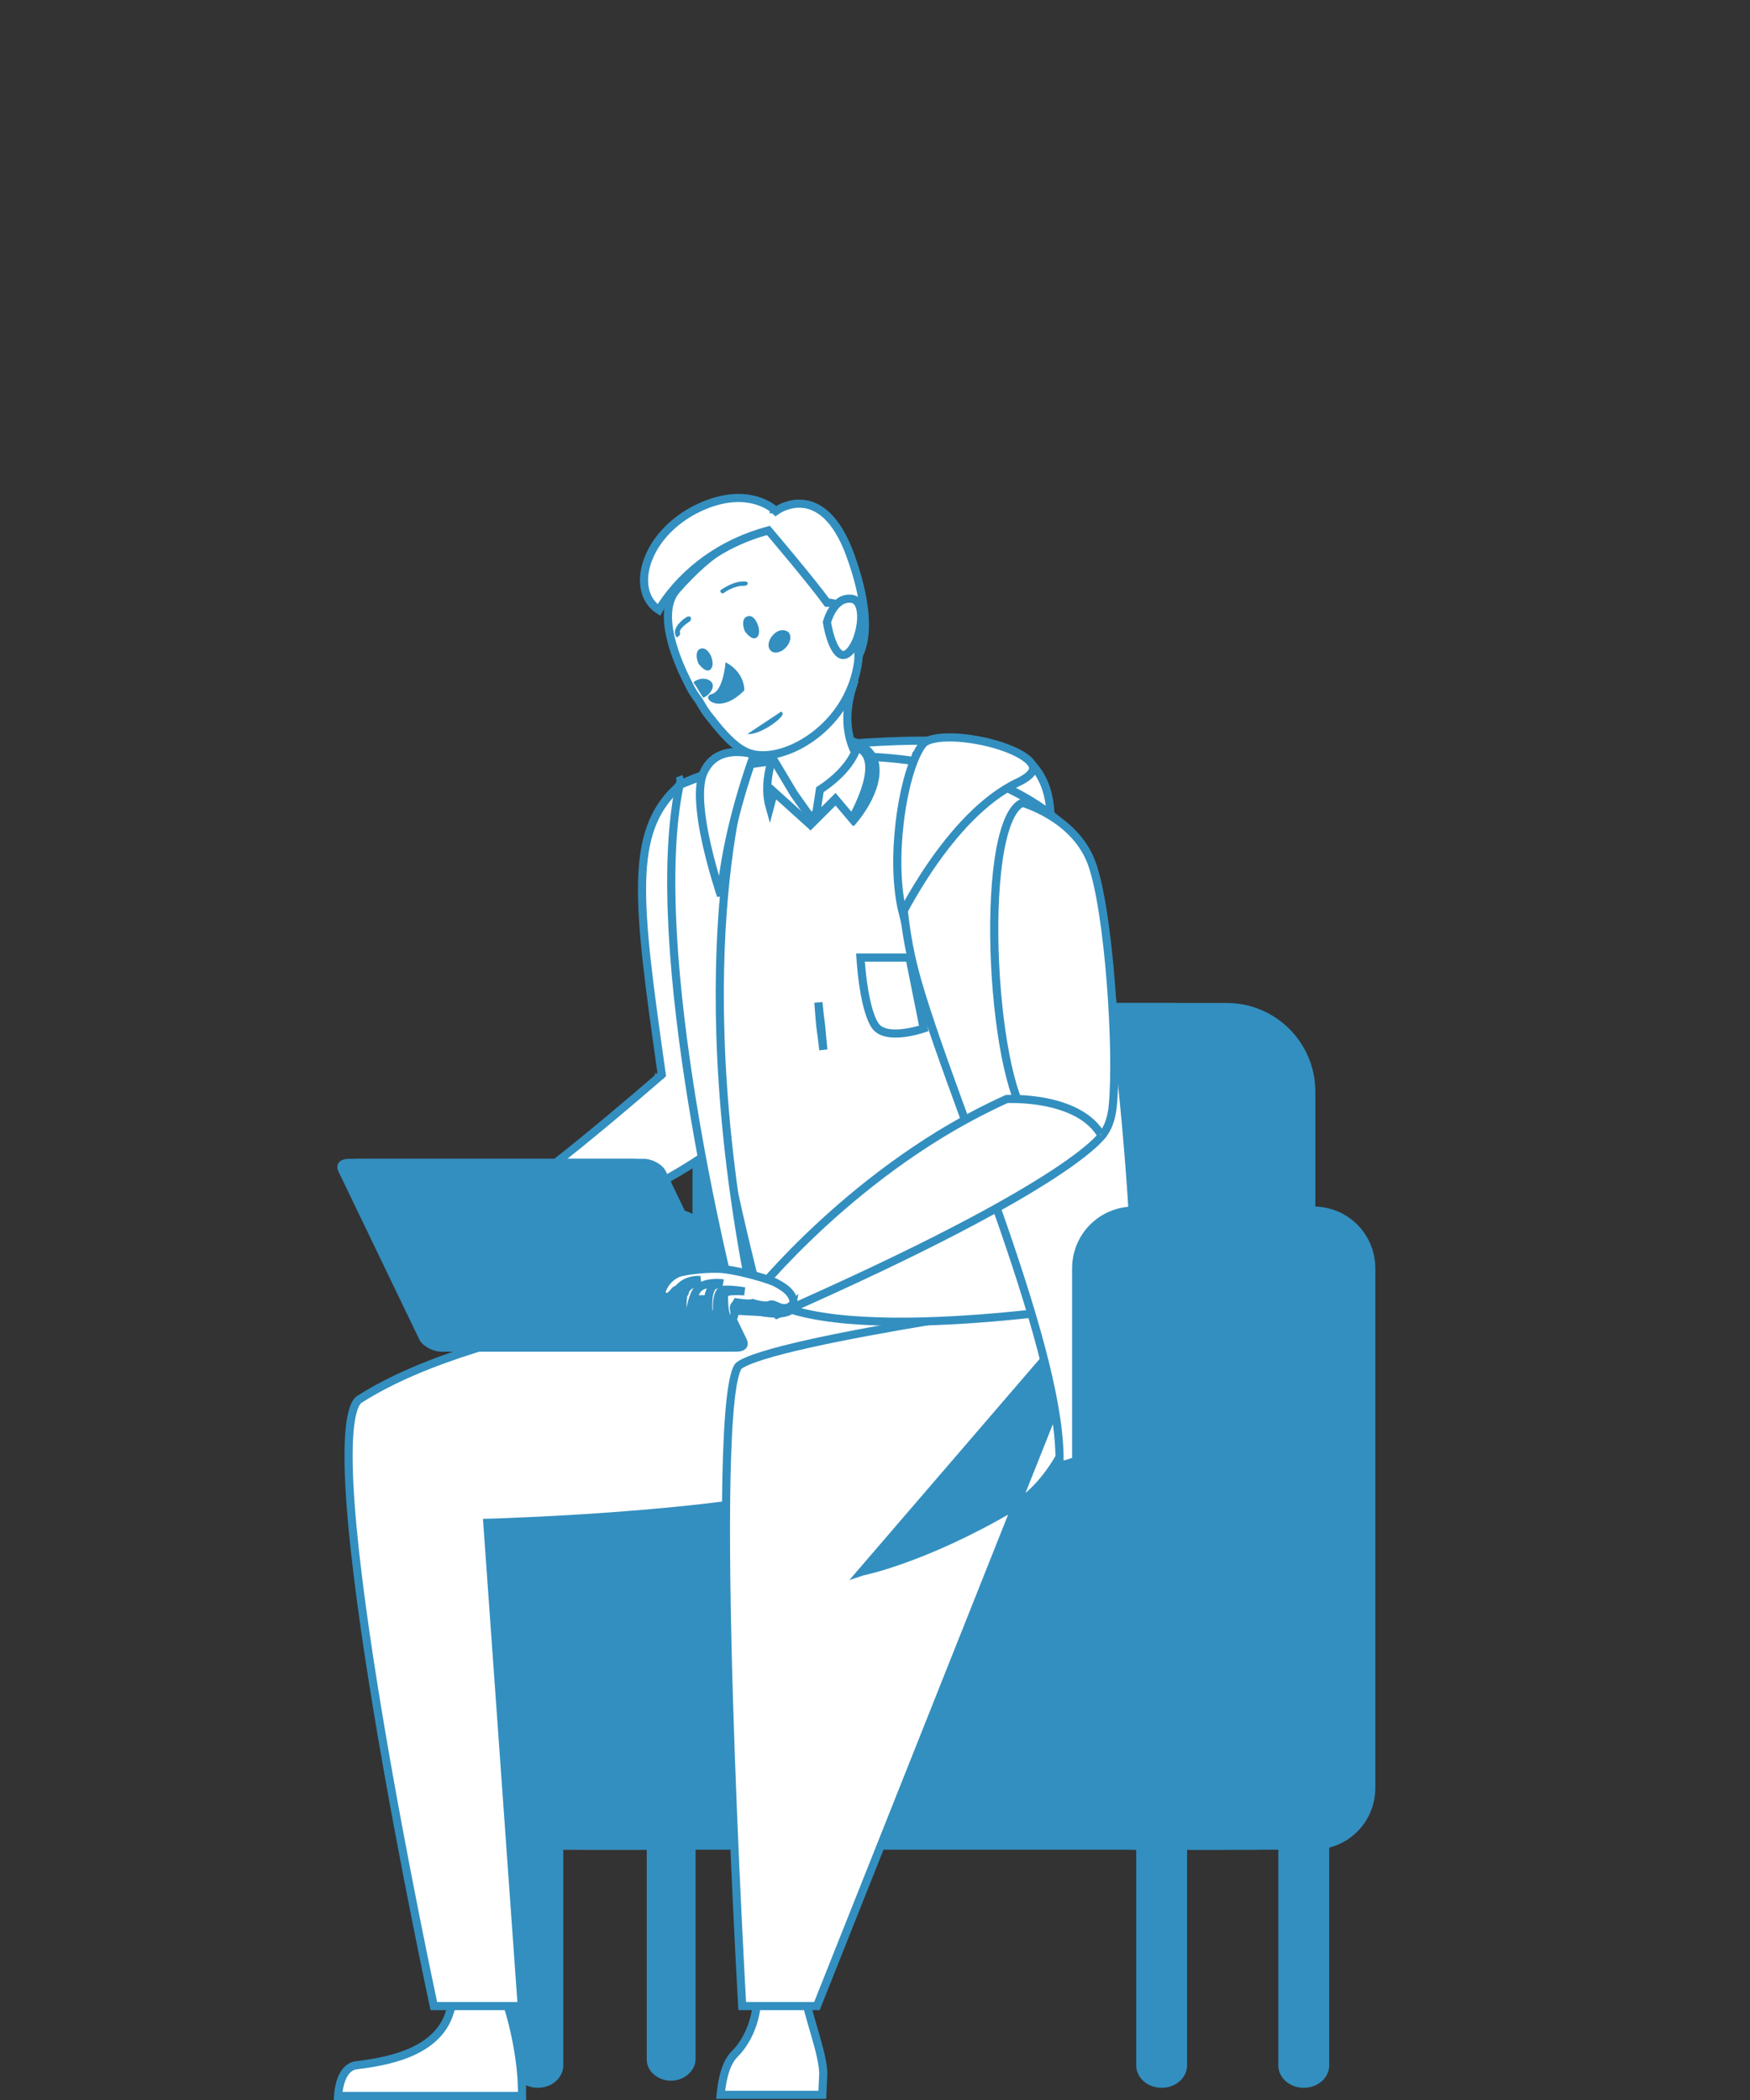 <svg width="215" height="258" viewBox="0 0 215 258" fill="none" xmlns="http://www.w3.org/2000/svg">
<rect x="0" y="0" width="215" height="258" fill="#333333" stroke="none"/>
<path d="M91.456 179.111C91.456 185.112 96.332 189.988 102.333 189.988H150.719C156.721 189.988 161.597 185.112 161.597 179.111V134.101C161.597 128.099 156.721 123.223 150.719 123.223H102.333C96.332 123.223 91.456 128.099 91.456 134.101V179.111V179.111Z" fill="#338FBF"/>
<path d="M85.079 179.111C85.079 185.112 89.955 189.988 95.957 189.988H144.342C150.344 189.988 155.22 185.112 155.22 179.111V134.101C155.22 128.099 150.344 123.223 144.342 123.223H95.957C89.955 123.223 85.079 128.099 85.079 134.101V179.111Z" fill="#338FBF"/>
<path d="M56.323 221.995C56.323 224.62 58.449 226.746 61.074 226.746C63.7 226.746 65.825 224.62 65.825 221.995V157.605C65.825 154.98 63.7 152.854 61.074 152.854C58.449 152.854 56.323 154.98 56.323 157.605V221.995Z" fill="#FFE8B0"/>
<path d="M55.823 219.62C55.823 223.871 59.199 227.247 63.45 227.247H78.078C82.329 227.247 85.705 223.871 85.705 219.62V155.856C85.705 151.605 82.329 148.229 78.078 148.229H63.45C59.199 148.229 55.823 151.605 55.823 155.856V219.62Z" fill="#BF6060"/>
<path d="M62.95 219.62C62.95 223.871 66.951 227.247 71.952 227.247H80.829C85.83 227.247 89.831 223.871 89.831 219.62V155.856C89.831 151.605 85.83 148.229 80.829 148.229H71.952C66.951 148.229 62.95 151.605 62.95 155.856V219.62Z" fill="#338FBF"/>
<path d="M139.591 253.752C139.591 255.252 140.966 256.502 142.717 256.502C144.467 256.502 145.842 255.252 145.842 253.752V226.495C145.842 224.995 144.467 223.745 142.717 223.745C140.966 223.745 139.591 224.995 139.591 226.495V253.752Z" fill="#338FBF"/>
<path d="M157.052 253.752C157.052 255.252 158.427 256.502 160.177 256.502C161.928 256.502 163.303 255.252 163.303 253.752V226.495C163.303 224.995 161.928 223.745 160.177 223.745C158.427 223.745 157.052 224.995 157.052 226.495V253.752Z" fill="#338FBF"/>
<path d="M62.95 253.752C62.95 255.252 64.326 256.502 66.076 256.502C67.826 256.502 69.202 255.252 69.202 253.752V226.495C69.202 224.995 67.826 223.745 66.076 223.745C64.326 223.745 62.95 224.995 62.95 226.495V253.752Z" fill="#338FBF"/>
<path d="M79.454 253.001C79.454 254.502 80.829 255.627 82.455 255.627C84.08 255.627 85.455 254.377 85.455 253.001V226.495C85.455 224.995 84.08 223.87 82.455 223.87C80.829 223.87 79.454 225.12 79.454 226.495V253.001Z" fill="#338FBF"/>
<path d="M56.323 219.619C56.323 223.87 59.699 227.245 63.95 227.245H150.094C154.345 227.245 157.721 223.87 157.721 219.619V192.863C157.721 188.612 154.345 185.236 150.094 185.236H63.95C59.699 185.236 56.323 188.612 56.323 192.863V219.619Z" fill="#338FBF"/>
<path d="M80.768 131.819L81.098 132.195L81.301 132.017L81.263 131.749C79.769 121.187 78.749 113.774 78.89 108.28C79.025 103.053 80.209 99.646 82.993 96.951C83.009 96.971 83.025 96.991 83.042 97.012C83.288 97.316 83.641 97.759 84.066 98.313C84.917 99.422 86.055 100.975 87.207 102.753C88.36 104.532 89.521 106.528 90.42 108.523C91.323 110.524 91.948 112.493 92.056 114.226C92.063 114.339 92.07 114.454 92.078 114.571C92.308 118.238 92.67 123.995 92.37 129.172C92.215 131.846 91.885 134.335 91.282 136.291C90.671 138.271 89.82 139.576 88.719 140.076L88.607 140.127L88.531 140.224C88.171 140.686 87.511 141.263 86.591 141.928C85.68 142.586 84.545 143.307 83.265 144.062C80.704 145.572 77.586 147.2 74.562 148.702C71.54 150.203 68.617 151.575 66.45 152.572C65.366 153.07 64.472 153.475 63.849 153.754C63.567 153.881 63.341 153.981 63.178 154.054L58.514 149.638C59.029 149.397 59.615 149.069 60.25 148.679C61.228 148.079 62.351 147.313 63.555 146.444C65.963 144.707 68.716 142.544 71.313 140.434C73.91 138.325 76.356 136.265 78.152 134.733C79.051 133.967 79.787 133.333 80.298 132.89C80.554 132.669 80.754 132.495 80.889 132.377L81.044 132.242L81.084 132.207L81.094 132.198L81.097 132.196L81.097 132.195C81.098 132.195 81.098 132.195 80.768 131.819Z" fill="white" stroke="#338FBF"/>
<path d="M49.757 152.718V154.216H60.133L61.499 151.764C61.499 151.764 56.72 150.402 52.624 151.628C52.624 151.628 50.849 152.309 50.577 152.581C50.44 152.718 50.167 152.445 49.757 152.718Z" fill="#DD8866"/>
<path d="M62.727 153.126C62.318 153.807 61.089 154.897 59.724 154.625C58.359 154.352 56.72 154.625 56.72 154.625C56.72 154.625 56.311 154.08 57.266 153.807C58.222 153.535 59.86 152.717 59.86 152.172L57.13 151.764C57.13 151.764 55.764 151.9 55.218 152.172C54.672 152.445 54.536 153.535 53.853 154.08C53.17 154.625 52.761 154.488 52.761 154.488C52.761 154.488 53.17 152.854 53.58 152.309C53.717 152.173 54.263 151.764 54.263 151.764C54.263 151.764 53.17 151.9 52.761 152.581C52.351 153.262 52.351 153.671 52.215 154.08C52.078 154.352 51.669 154.761 51.259 154.625C51.259 154.625 51.669 152.854 51.805 152.172C51.805 152.172 51.123 154.216 50.986 154.488C50.713 154.897 50.44 154.488 50.576 152.581C50.576 152.581 50.167 153.399 50.167 154.08C50.167 154.08 49.621 154.488 49.621 153.807C49.621 153.262 49.484 152.172 50.713 152.172C50.713 152.172 51.396 150.81 52.488 151.355C52.488 151.355 54.126 150.538 54.945 150.265C55.764 150.129 56.857 150.265 56.857 150.265C56.857 150.265 64.639 150.129 62.727 153.126Z" fill="#F3A17A"/>
<path d="M122.574 91.772C123.952 92.089 125.041 92.508 125.784 93.032C128.83 95.251 129.593 99.427 128.71 103.433C127.825 107.448 125.342 111.026 122.234 112.039C121.546 112.263 120.55 112.189 119.265 111.796C117.995 111.407 116.514 110.731 114.901 109.845C111.675 108.075 107.981 105.504 104.481 102.853C100.984 100.204 97.694 97.486 95.277 95.429C94.069 94.401 93.08 93.539 92.393 92.934C92.296 92.849 92.206 92.769 92.121 92.695C92.177 92.687 92.235 92.679 92.295 92.671C93.085 92.561 94.223 92.409 95.608 92.241C98.38 91.906 102.142 91.507 106.106 91.252C110.072 90.997 114.229 90.888 117.794 91.128C119.577 91.249 121.201 91.456 122.574 91.772Z" fill="white" stroke="#338FBF"/>
<path d="M101.137 254.978L101.137 254.979L101.023 257.363H88.533C88.603 256.687 88.708 255.87 88.912 255.056C89.177 254 89.592 253.014 90.248 252.36C91.557 251.053 92.239 249.468 92.594 248.227C92.772 247.604 92.871 247.061 92.924 246.672C92.941 246.551 92.954 246.445 92.963 246.356C92.968 246.353 92.973 246.351 92.979 246.349C93.166 246.272 93.435 246.163 93.758 246.038C94.404 245.787 95.262 245.472 96.115 245.213C96.979 244.951 97.8 244.759 98.388 244.73C98.69 244.715 98.864 244.748 98.944 244.785C98.946 244.786 98.948 244.787 98.951 244.788C98.919 245.322 99.068 246.07 99.27 246.869C99.445 247.56 99.675 248.347 99.912 249.155C99.962 249.328 100.013 249.502 100.064 249.677C100.354 250.673 100.64 251.684 100.845 252.614C101.052 253.551 101.168 254.366 101.137 254.978Z" fill="white" stroke="#338FBF"/>
<path d="M64.141 257.5H41.534C41.575 256.88 41.698 256.092 41.976 255.392C42.337 254.485 42.907 253.834 43.806 253.729L43.806 253.729L43.809 253.728C45.448 253.524 47.931 253.178 50.184 252.247C52.437 251.316 54.544 249.764 55.286 247.105C55.628 245.961 56.213 245.329 56.867 244.984C57.539 244.63 58.34 244.549 59.148 244.62C59.952 244.692 60.723 244.912 61.299 245.119C61.586 245.221 61.82 245.319 61.982 245.391C62.006 245.402 62.029 245.412 62.05 245.422C62.059 245.446 62.068 245.474 62.078 245.503C62.14 245.683 62.229 245.949 62.335 246.289C62.547 246.969 62.83 247.946 63.108 249.124C63.646 251.399 64.164 254.411 64.141 257.5Z" fill="white" stroke="#338FBF"/>
<path d="M44.154 171.92L44.155 171.919C52.053 166.867 64.188 163.713 74.405 161.824C79.503 160.882 84.103 160.257 87.43 159.869C89.093 159.674 90.436 159.539 91.364 159.452C91.828 159.409 92.187 159.378 92.431 159.358C92.552 159.347 92.645 159.34 92.707 159.335L92.77 159.33L122.647 160.655C122.638 160.672 122.628 160.689 122.618 160.706C122.339 161.192 121.93 161.891 121.408 162.744C120.364 164.452 118.87 166.772 117.071 169.227C113.454 174.164 108.674 179.545 103.892 181.666L103.889 181.668C101.463 182.762 97.545 183.656 92.985 184.377C88.439 185.096 83.303 185.636 78.471 186.035C73.64 186.435 69.12 186.694 65.806 186.854C64.15 186.933 62.795 186.988 61.855 187.023C61.385 187.04 61.019 187.053 60.77 187.061C60.646 187.065 60.551 187.068 60.487 187.07L60.415 187.072L60.397 187.072L60.392 187.072L60.391 187.073C60.391 187.073 60.391 187.073 60.405 187.572L60.391 187.073L59.869 187.087L59.907 187.608L64.101 246.465H53.3C53.276 246.353 53.247 246.217 53.214 246.059C53.102 245.535 52.94 244.767 52.735 243.788C52.326 241.829 51.749 239.027 51.076 235.651C49.731 228.898 48.004 219.853 46.478 210.682C44.951 201.508 43.627 192.22 43.085 184.977C42.813 181.352 42.739 178.259 42.928 175.955C43.023 174.802 43.182 173.868 43.405 173.172C43.633 172.459 43.902 172.08 44.154 171.92Z" fill="white" stroke="#338FBF"/>
<path d="M135.117 159.131C135.114 159.223 135.11 159.326 135.105 159.438C135.08 160.01 135.033 160.836 134.942 161.848C134.76 163.873 134.404 166.637 133.711 169.597C132.317 175.551 129.591 182.144 124.32 185.234C118.888 188.418 114.275 190.381 111.024 191.546C109.399 192.129 108.115 192.513 107.239 192.75C106.802 192.868 106.466 192.95 106.242 193.003C106.129 193.029 106.045 193.047 105.989 193.059C105.975 193.062 105.963 193.065 105.953 193.067C105.942 193.069 105.934 193.071 105.927 193.072L105.912 193.075L105.909 193.076L105.909 193.076L105.909 193.076L135.117 159.131ZM135.117 159.131C134.823 159.171 134.424 159.226 133.932 159.293C132.804 159.449 131.189 159.675 129.237 159.957C125.333 160.521 120.085 161.308 114.705 162.201C109.324 163.094 103.818 164.093 99.396 165.08C97.185 165.573 95.252 166.062 93.746 166.531C92.993 166.766 92.353 166.993 91.842 167.211C91.326 167.431 90.969 167.629 90.758 167.798C90.713 167.837 90.633 167.936 90.536 168.148C90.44 168.356 90.345 168.636 90.253 168.992C90.068 169.704 89.908 170.67 89.773 171.864C89.503 174.25 89.338 177.486 89.255 181.29C89.089 188.894 89.251 198.722 89.541 208.451C89.831 218.178 90.249 227.8 90.594 234.99C90.767 238.585 90.922 241.572 91.033 243.66C91.089 244.705 91.134 245.524 91.165 246.082C91.173 246.228 91.18 246.356 91.186 246.466H100.363L135.117 159.131Z" fill="white" stroke="#338FBF"/>
<path d="M101.387 92.989L101.389 92.989C108.157 92.651 113.738 93.563 117.623 94.558C119.566 95.055 121.084 95.572 122.113 95.964C122.628 96.16 123.02 96.325 123.282 96.44C123.414 96.497 123.512 96.542 123.577 96.572C123.607 96.586 123.63 96.597 123.645 96.604C127.275 98.967 129.891 103.498 131.737 109.226C133.583 114.953 134.632 121.794 135.185 128.646C136.262 141.987 135.451 155.288 135.031 160.305C135.027 160.306 135.023 160.306 135.019 160.307C134.76 160.348 134.378 160.407 133.889 160.479C132.91 160.624 131.503 160.822 129.791 161.037C126.366 161.466 121.724 161.958 116.851 162.213C111.974 162.468 106.882 162.483 102.552 161.965C100.387 161.705 98.426 161.314 96.784 160.759C95.195 160.222 93.936 159.541 93.075 158.707C93.056 158.635 93.029 158.532 92.995 158.402C92.92 158.114 92.811 157.689 92.672 157.14C92.394 156.04 91.997 154.442 91.523 152.448C90.575 148.46 89.318 142.89 88.082 136.564C85.626 123.99 83.263 108.469 83.562 96.439C83.682 96.366 83.863 96.262 84.115 96.136C84.672 95.858 85.576 95.472 86.934 95.063C89.651 94.243 94.182 93.328 101.387 92.989Z" fill="white" stroke="#338FBF"/>
<path d="M105.122 100.452C105.048 100.547 104.979 100.633 104.917 100.709L103.11 98.569L102.76 98.154L102.375 98.537L99.57 101.336L95.69 97.839L95.081 97.29L94.872 98.083L94.571 99.223C94.172 97.836 94.212 96.414 94.399 95.223C94.522 94.437 94.707 93.765 94.861 93.29C94.937 93.053 95.006 92.866 95.055 92.74C95.07 92.702 95.083 92.67 95.093 92.643C96.875 90.985 99.709 90.308 102.274 90.535C103.568 90.649 104.756 90.991 105.674 91.521C106.588 92.05 107.203 92.747 107.433 93.57C107.859 95.283 107.19 97.145 106.338 98.644C105.918 99.384 105.468 100.01 105.122 100.452Z" fill="white" stroke="#338FBF"/>
<path d="M105.753 118.188C105.737 117.981 105.725 117.798 105.715 117.645H111.74L113.485 126.352C113.366 126.39 113.224 126.435 113.063 126.482C112.554 126.631 111.863 126.803 111.128 126.9C110.388 126.999 109.632 127.018 108.98 126.881C108.333 126.745 107.828 126.465 107.514 125.994C107.15 125.451 106.843 124.637 106.592 123.684C106.343 122.74 106.158 121.697 106.023 120.721C105.888 119.746 105.804 118.845 105.753 118.188Z" fill="white" stroke="#338FBF"/>
<path d="M105.511 93.233C105.632 93.414 105.742 93.561 105.832 93.672C104.957 95.627 103.368 97.335 101.939 98.584C101.195 99.234 100.506 99.751 100.003 100.105C99.842 100.218 99.701 100.314 99.583 100.393L97.55 97.529L93.316 90.446C97.573 89.847 99.985 87.636 101.326 85.502C102.032 84.379 102.437 83.285 102.666 82.472C102.688 82.396 102.708 82.322 102.726 82.25C102.754 82.279 102.783 82.307 102.811 82.335C103.145 82.664 103.529 82.973 103.886 83.236C104.245 83.5 104.585 83.723 104.835 83.881C104.854 83.893 104.872 83.904 104.89 83.916C103.782 87.1 104.012 89.554 104.56 91.246C104.845 92.122 105.211 92.785 105.511 93.233Z" fill="white" stroke="#338FBF"/>
<path d="M112.458 93.079C112.471 93.03 112.484 92.984 112.496 92.941C112.584 92.961 112.683 92.984 112.794 93.01C113.274 93.122 113.965 93.293 114.807 93.525C116.492 93.99 118.776 94.699 121.177 95.677C123.579 96.656 126.083 97.899 128.216 99.427C130.353 100.957 132.084 102.749 132.99 104.815L132.99 104.815L132.992 104.818C133.464 105.874 133.971 107.663 134.487 110.031C135.001 112.388 135.516 115.286 136.011 118.541C137.001 125.05 137.908 132.965 138.565 140.789C139.221 148.613 139.625 156.337 139.61 162.465C139.603 165.53 139.49 168.184 139.255 170.248C139.137 171.281 138.989 172.155 138.812 172.855C138.632 173.564 138.431 174.054 138.226 174.346C136.234 177.195 134.056 178.636 132.393 179.368C131.56 179.735 130.853 179.925 130.36 180.023C130.287 180.037 130.219 180.05 130.156 180.06C130.285 176.654 129.573 172.293 128.378 167.459C127.11 162.324 125.287 156.612 123.306 150.869C121.814 146.545 120.235 142.209 118.733 138.085C116.235 131.225 113.95 124.949 112.631 120.28C110.536 112.865 110.535 105.916 111.06 100.817C111.322 98.268 111.715 96.185 112.042 94.742C112.206 94.02 112.352 93.458 112.458 93.079Z" fill="white" stroke="#338FBF"/>
<path d="M83.568 96.031L83.222 95.993C83.302 95.966 83.409 95.924 83.542 95.873C83.559 95.922 83.568 95.976 83.568 96.031ZM85.012 135.2C82.898 122.123 81.356 106.613 83.495 96.426C83.514 96.419 83.535 96.411 83.555 96.403C83.746 96.331 84.012 96.224 84.33 96.097C84.353 96.088 84.376 96.079 84.4 96.069C85.101 95.788 86.055 95.408 87.079 95.037C88.104 94.664 89.191 94.305 90.158 94.064C90.807 93.903 91.368 93.804 91.809 93.778C91.769 93.908 91.723 94.057 91.674 94.226C91.463 94.942 91.174 96.008 90.853 97.419C90.213 100.241 89.45 104.443 88.953 109.983C87.967 120.969 88.028 137.21 92.163 158.376L89.731 158.57C89.726 158.547 89.72 158.524 89.714 158.5C89.636 158.185 89.523 157.72 89.38 157.12C89.095 155.92 88.692 154.182 88.222 152.033C87.283 147.733 86.077 141.787 85.012 135.2Z" fill="white" stroke="#338FBF"/>
<path d="M102.671 95.534C103.667 94.635 104.793 93.359 105.275 91.845C105.34 91.865 105.41 91.89 105.483 91.922C105.828 92.069 106.231 92.343 106.498 92.869C107.016 93.889 107.122 96.078 104.69 100.602L102.974 98.57L102.624 98.154L102.239 98.538L100.179 100.594L100.73 97.017C100.844 96.944 101 96.842 101.186 96.712C101.581 96.437 102.115 96.037 102.671 95.534Z" fill="white" stroke="#338FBF"/>
<path d="M110.905 112.123C110.114 108.99 110.08 104.891 110.529 101.079C110.783 98.931 111.187 96.894 111.686 95.199C112.188 93.49 112.773 92.178 113.36 91.438L113.36 91.438L113.362 91.435C113.564 91.177 113.982 90.942 114.656 90.787C115.316 90.634 116.148 90.574 117.082 90.601C118.948 90.655 121.14 91.054 122.999 91.67C123.929 91.977 124.762 92.335 125.423 92.721C126.095 93.114 126.546 93.51 126.767 93.876C126.967 94.207 126.981 94.501 126.79 94.824C126.57 95.195 126.051 95.645 125.041 96.124C120.753 98.158 117.072 102.475 114.485 106.219C113.185 108.1 112.148 109.856 111.436 111.141C111.232 111.51 111.055 111.84 110.905 112.123Z" fill="white" stroke="#338FBF"/>
<path d="M100.867 125.922C100.96 126.944 101.053 127.968 101.152 128.982C101.033 127.983 100.908 126.972 100.768 125.944C100.683 125.015 100.612 124.085 100.545 123.157C100.634 124.088 100.737 125.014 100.867 125.922Z" fill="white" stroke="#338FBF"/>
<path d="M92.653 92.675C92.536 92.994 92.37 93.457 92.171 94.041C91.769 95.217 91.233 96.882 90.692 98.844C89.807 102.052 88.906 106.07 88.571 110.037C88.159 108.768 87.656 107.115 87.204 105.341C86.712 103.411 86.283 101.352 86.095 99.496C85.905 97.622 85.969 96.035 86.396 94.998C87.251 92.99 88.872 92.44 90.353 92.393C91.101 92.369 91.799 92.476 92.315 92.592C92.44 92.62 92.553 92.648 92.653 92.675Z" fill="white" stroke="#338FBF"/>
<path d="M126.295 137.377C125.781 136.842 125.266 135.871 124.784 134.512C124.307 133.167 123.88 131.494 123.515 129.603C122.787 125.821 122.316 121.209 122.185 116.692C122.054 112.171 122.263 107.772 122.884 104.411C123.195 102.727 123.604 101.331 124.11 100.316C124.585 99.363 125.103 98.827 125.628 98.63C125.666 98.641 125.712 98.656 125.764 98.673C125.946 98.732 126.21 98.823 126.536 98.951C127.187 99.208 128.079 99.61 129.035 100.192C130.953 101.36 133.093 103.225 134.124 106.047C135.181 108.942 136.003 114.746 136.47 120.708C136.936 126.658 137.042 132.67 136.702 135.952C136.537 137.548 136.067 138.69 135.429 139.45C134.797 140.203 133.974 140.612 133.027 140.706C131.103 140.897 128.6 139.781 126.295 137.377Z" fill="white" stroke="#338FBF"/>
<path d="M123.678 135.022C123.681 135.022 123.684 135.022 123.688 135.022C123.755 135.019 123.855 135.016 123.984 135.014C124.243 135.009 124.619 135.009 125.078 135.025C126 135.058 127.253 135.16 128.59 135.433C131.201 135.965 133.99 137.12 135.352 139.541C135.348 139.546 135.344 139.551 135.34 139.556C135.2 139.731 134.95 140.015 134.528 140.413C133.681 141.211 132.15 142.464 129.438 144.239C124.043 147.769 114.004 153.345 95.454 161.506L92.866 158.857C92.946 158.76 93.044 158.643 93.159 158.507C93.537 158.058 94.1 157.406 94.835 156.597C96.304 154.978 98.459 152.73 101.196 150.221C106.657 145.216 114.422 139.185 123.678 135.022ZM135.494 139.342L135.495 139.34C135.495 139.339 135.495 139.34 135.494 139.342Z" fill="white" stroke="#338FBF"/>
<path d="M90.492 166.061H55.47C54.39 166.061 53.142 165.362 52.744 164.523L42.821 143.906C42.423 143.067 42.976 142.368 44.056 142.368H79.078C80.159 142.368 81.406 143.067 81.804 143.906L91.727 164.523C92.126 165.362 91.662 166.061 90.492 166.061Z" fill="#338FBF"/>
<path d="M89.244 166.064H54.222C53.142 166.064 51.894 165.365 51.496 164.526L41.573 143.909C41.175 143.07 41.728 142.371 42.808 142.371H77.83C78.91 142.371 80.158 143.07 80.556 143.909L90.479 164.526C90.877 165.365 90.414 166.064 89.244 166.064Z" fill="#338FBF"/>
<path d="M84.712 84.266L84.717 84.277L84.722 84.288C85.002 84.899 85.418 85.474 85.869 86.093L85.884 86.114L85.897 86.136C86.4 87.021 86.86 87.744 87.451 88.415L87.46 88.426L87.469 88.437C88.77 90.126 90.138 91.562 91.275 92.167L91.286 92.173L91.296 92.18C92.739 93.059 94.933 92.983 97.229 92.011C99.511 91.046 101.807 89.228 103.4 86.773L103.4 86.773C105.475 83.58 106.417 79.156 104.549 74.163C102.034 67.71 98.639 65.134 95.01 65.145C91.334 65.156 87.207 67.814 83.197 72.37L83.197 72.37L83.188 72.38C82.127 73.529 81.853 75.269 82.205 77.417C82.555 79.549 83.505 81.953 84.712 84.266Z" fill="white" stroke="#338FBF"/>
<path d="M80.947 74.943C81.064 74.742 81.223 74.485 81.425 74.183C81.922 73.44 82.685 72.426 83.753 71.329C85.891 69.132 89.248 66.605 94.136 65.245L94.405 65.169L94.581 65.376L94.218 65.735C94.581 65.376 94.581 65.376 94.581 65.376L94.581 65.376L94.582 65.377L94.585 65.381L94.596 65.394L94.64 65.445L94.808 65.643C94.953 65.814 95.163 66.062 95.421 66.368C95.937 66.981 96.646 67.826 97.418 68.759C98.886 70.534 100.591 72.636 101.62 74.045C101.74 74.041 101.892 74.044 102.066 74.069C102.486 74.129 103.032 74.308 103.564 74.777C104.515 75.613 105.347 77.294 105.472 80.579C105.667 80.214 105.867 79.722 106.017 79.072C106.465 77.129 106.467 73.749 104.457 68.175C102.711 63.401 100.44 62.11 98.717 61.91C97.836 61.807 97.055 61.983 96.491 62.185C96.21 62.287 95.986 62.394 95.834 62.474C95.758 62.515 95.701 62.548 95.664 62.57C95.646 62.581 95.633 62.59 95.625 62.594L95.617 62.599L95.617 62.599L95.617 62.6L95.617 62.6L95.312 62.804L95.063 62.571L95.063 62.571L95.062 62.571L95.062 62.57L95.062 62.57L95.058 62.567C95.053 62.562 95.045 62.555 95.034 62.545C95.01 62.526 94.974 62.495 94.923 62.456C94.822 62.379 94.666 62.268 94.458 62.145C94.042 61.897 93.415 61.596 92.588 61.398C90.944 61.003 88.478 61.004 85.252 62.687C81.909 64.483 79.963 67.172 79.344 69.61C78.77 71.871 79.327 73.898 80.947 74.943Z" fill="white" stroke="#338FBF"/>
<path d="M93.032 76.591C93.341 77.265 93.358 78.039 92.953 78.334C92.548 78.628 91.98 78.199 91.525 77.575C91.217 76.901 91.199 76.127 91.604 75.832C92.155 75.488 92.69 75.772 93.032 76.591Z" fill="#338FBF"/>
<path d="M87.32 80.539C87.628 81.213 87.646 81.987 87.241 82.282C86.836 82.576 86.268 82.147 85.814 81.523C85.505 80.849 85.487 80.075 85.892 79.78C86.443 79.436 87.011 79.865 87.32 80.539Z" fill="#338FBF"/>
<path d="M89.142 81.362C89.142 81.362 88.878 84.932 87.429 85.276C85.98 85.62 88.345 87.989 91.445 84.812C91.445 84.812 91.569 82.651 89.142 81.362Z" fill="#338FBF"/>
<path d="M96.868 77.659C97.274 78.118 97.15 78.907 96.542 79.561C95.934 80.216 95.061 80.364 94.654 79.905C94.248 79.446 94.372 78.657 94.98 78.002C95.588 77.348 96.322 77.248 96.868 77.659Z" fill="#338FBF"/>
<path d="M87.557 84.102C87.684 84.664 87.102 85.469 86.393 85.711C85.951 85.105 85.651 84.45 85.21 83.844C85.32 83.654 85.603 83.558 85.886 83.461C86.595 83.219 87.43 83.539 87.557 84.102Z" fill="#338FBF"/>
<path d="M91.73 71.891C91.865 71.846 91.838 71.734 91.838 71.734C91.947 71.576 91.785 71.508 91.623 71.44C90.135 71.321 88.779 72.375 88.644 72.419C88.509 72.464 88.427 72.734 88.589 72.802C88.616 72.915 88.913 72.938 89.022 72.781C89.022 72.781 90.269 71.885 91.459 71.98C91.594 71.935 91.594 71.935 91.73 71.891Z" fill="#338FBF"/>
<path d="M83.329 78.177C83.473 78.122 83.59 77.935 83.563 77.804C83.309 77.336 84.264 76.686 84.67 76.388C84.814 76.333 84.931 76.146 84.876 75.884C84.849 75.753 84.677 75.678 84.388 75.789C83.694 76.197 82.649 77.165 82.985 78.026C83.04 78.288 83.212 78.364 83.329 78.177Z" fill="#338FBF"/>
<path d="M101.605 76.413C101.602 76.425 101.598 76.436 101.595 76.446C101.6 76.478 101.607 76.515 101.614 76.559C101.638 76.7 101.676 76.902 101.727 77.142C101.831 77.623 101.99 78.245 102.213 78.828C102.44 79.422 102.716 79.925 103.029 80.216C103.181 80.357 103.328 80.435 103.468 80.462C103.602 80.489 103.76 80.474 103.955 80.381C104.322 80.2 104.719 79.739 105.062 79.031C105.398 78.34 105.644 77.49 105.748 76.656C105.853 75.817 105.81 75.041 105.609 74.478C105.413 73.931 105.089 73.621 104.615 73.567C103.51 73.443 102.776 74.109 102.275 74.904C102.024 75.302 101.846 75.716 101.73 76.033C101.673 76.191 101.631 76.322 101.605 76.413Z" fill="white" stroke="#338FBF"/>
<path d="M91.82 90.179L95.95 87.44C95.95 87.44 96.839 87.621 94.865 89.012C92.875 90.374 91.82 90.179 91.82 90.179Z" fill="#338FBF"/>
<path d="M131.714 219.62C131.714 223.871 135.09 227.247 139.341 227.247H153.969C158.22 227.247 161.595 223.871 161.595 219.62V155.856C161.595 151.605 158.22 148.229 153.969 148.229H139.341C135.09 148.229 131.714 151.605 131.714 155.856V219.62Z" fill="#338FBF"/>
<path d="M139.091 219.62C139.091 223.871 142.467 227.247 146.718 227.247H161.346C165.597 227.247 168.972 223.871 168.972 219.62V155.856C168.972 151.605 165.597 148.229 161.346 148.229H146.718C142.467 148.229 139.091 151.605 139.091 155.856V219.62Z" fill="#338FBF"/>
<path d="M97.474 160.41C97.194 161.944 93.479 161.194 93.479 161.194C93.479 161.194 91.388 161.084 90.273 161.018C90.273 161.018 90.302 162.239 89.612 162.122C89.049 162.149 88.959 160.066 88.959 160.066C88.959 160.066 87.669 161.916 87.266 161.726C86.863 161.536 87.049 159.499 87.049 159.499C87.049 159.499 85.807 159.29 85.636 159.626C85.625 159.745 85.295 160.298 84.975 160.73C84.656 161.163 84.347 161.476 84.082 161.309C83.562 160.857 84.057 158.507 84.057 158.507C84.057 158.507 83.367 158.391 83.08 158.464C82.793 158.537 82.088 160.121 81.221 158.879C81.221 158.879 81.511 157.225 83.265 156.427C84.137 156.088 87.111 155.739 88.916 155.922C91.41 156.222 94.816 157.284 95.346 157.617C96.014 157.973 97.754 158.876 97.474 160.41Z" fill="white" stroke="#338FBF"/>
<path d="M88.901 160.144C88.901 160.144 88.73 158.819 89.459 158.688C90.187 158.556 91.469 158.651 91.469 158.651C91.469 158.651 89.916 158.379 88.905 158.461C87.894 158.543 88.095 161.168 88.095 161.168L88.901 160.144Z" fill="white" stroke="#338FBF"/>
<path d="M88.841 157.675C88.7 157.65 87.826 157.758 87.509 158.093C87.192 158.428 86.938 159.685 86.938 159.685C86.938 159.685 85.661 159.462 85.486 159.822C85.475 159.95 85.135 160.541 84.806 161.005C84.829 160.748 85.116 159.106 85.762 158.307C86.702 157.43 88.558 157.625 88.841 157.675Z" fill="white" stroke="#338FBF"/>
<path d="M85.996 157.257C85.996 157.257 84.384 157.864 84.178 158.589C84.178 158.589 83.481 158.468 83.19 158.545C84.171 157.067 85.996 157.257 85.996 157.257Z" fill="white" stroke="#338FBF"/>
<path d="M97.333 160.309C97.054 161.782 93.361 161.061 93.361 161.061C93.361 161.061 91.282 160.954 90.174 160.889C90.08 160.407 90.365 160.337 90.535 160.014C90.535 160.014 92.044 160.261 92.477 160.098C92.477 160.098 93.964 160.575 94.546 160.32C95.138 159.95 96.116 161.395 97.333 160.309Z" fill="white" stroke="#338FBF"/>
</svg>
